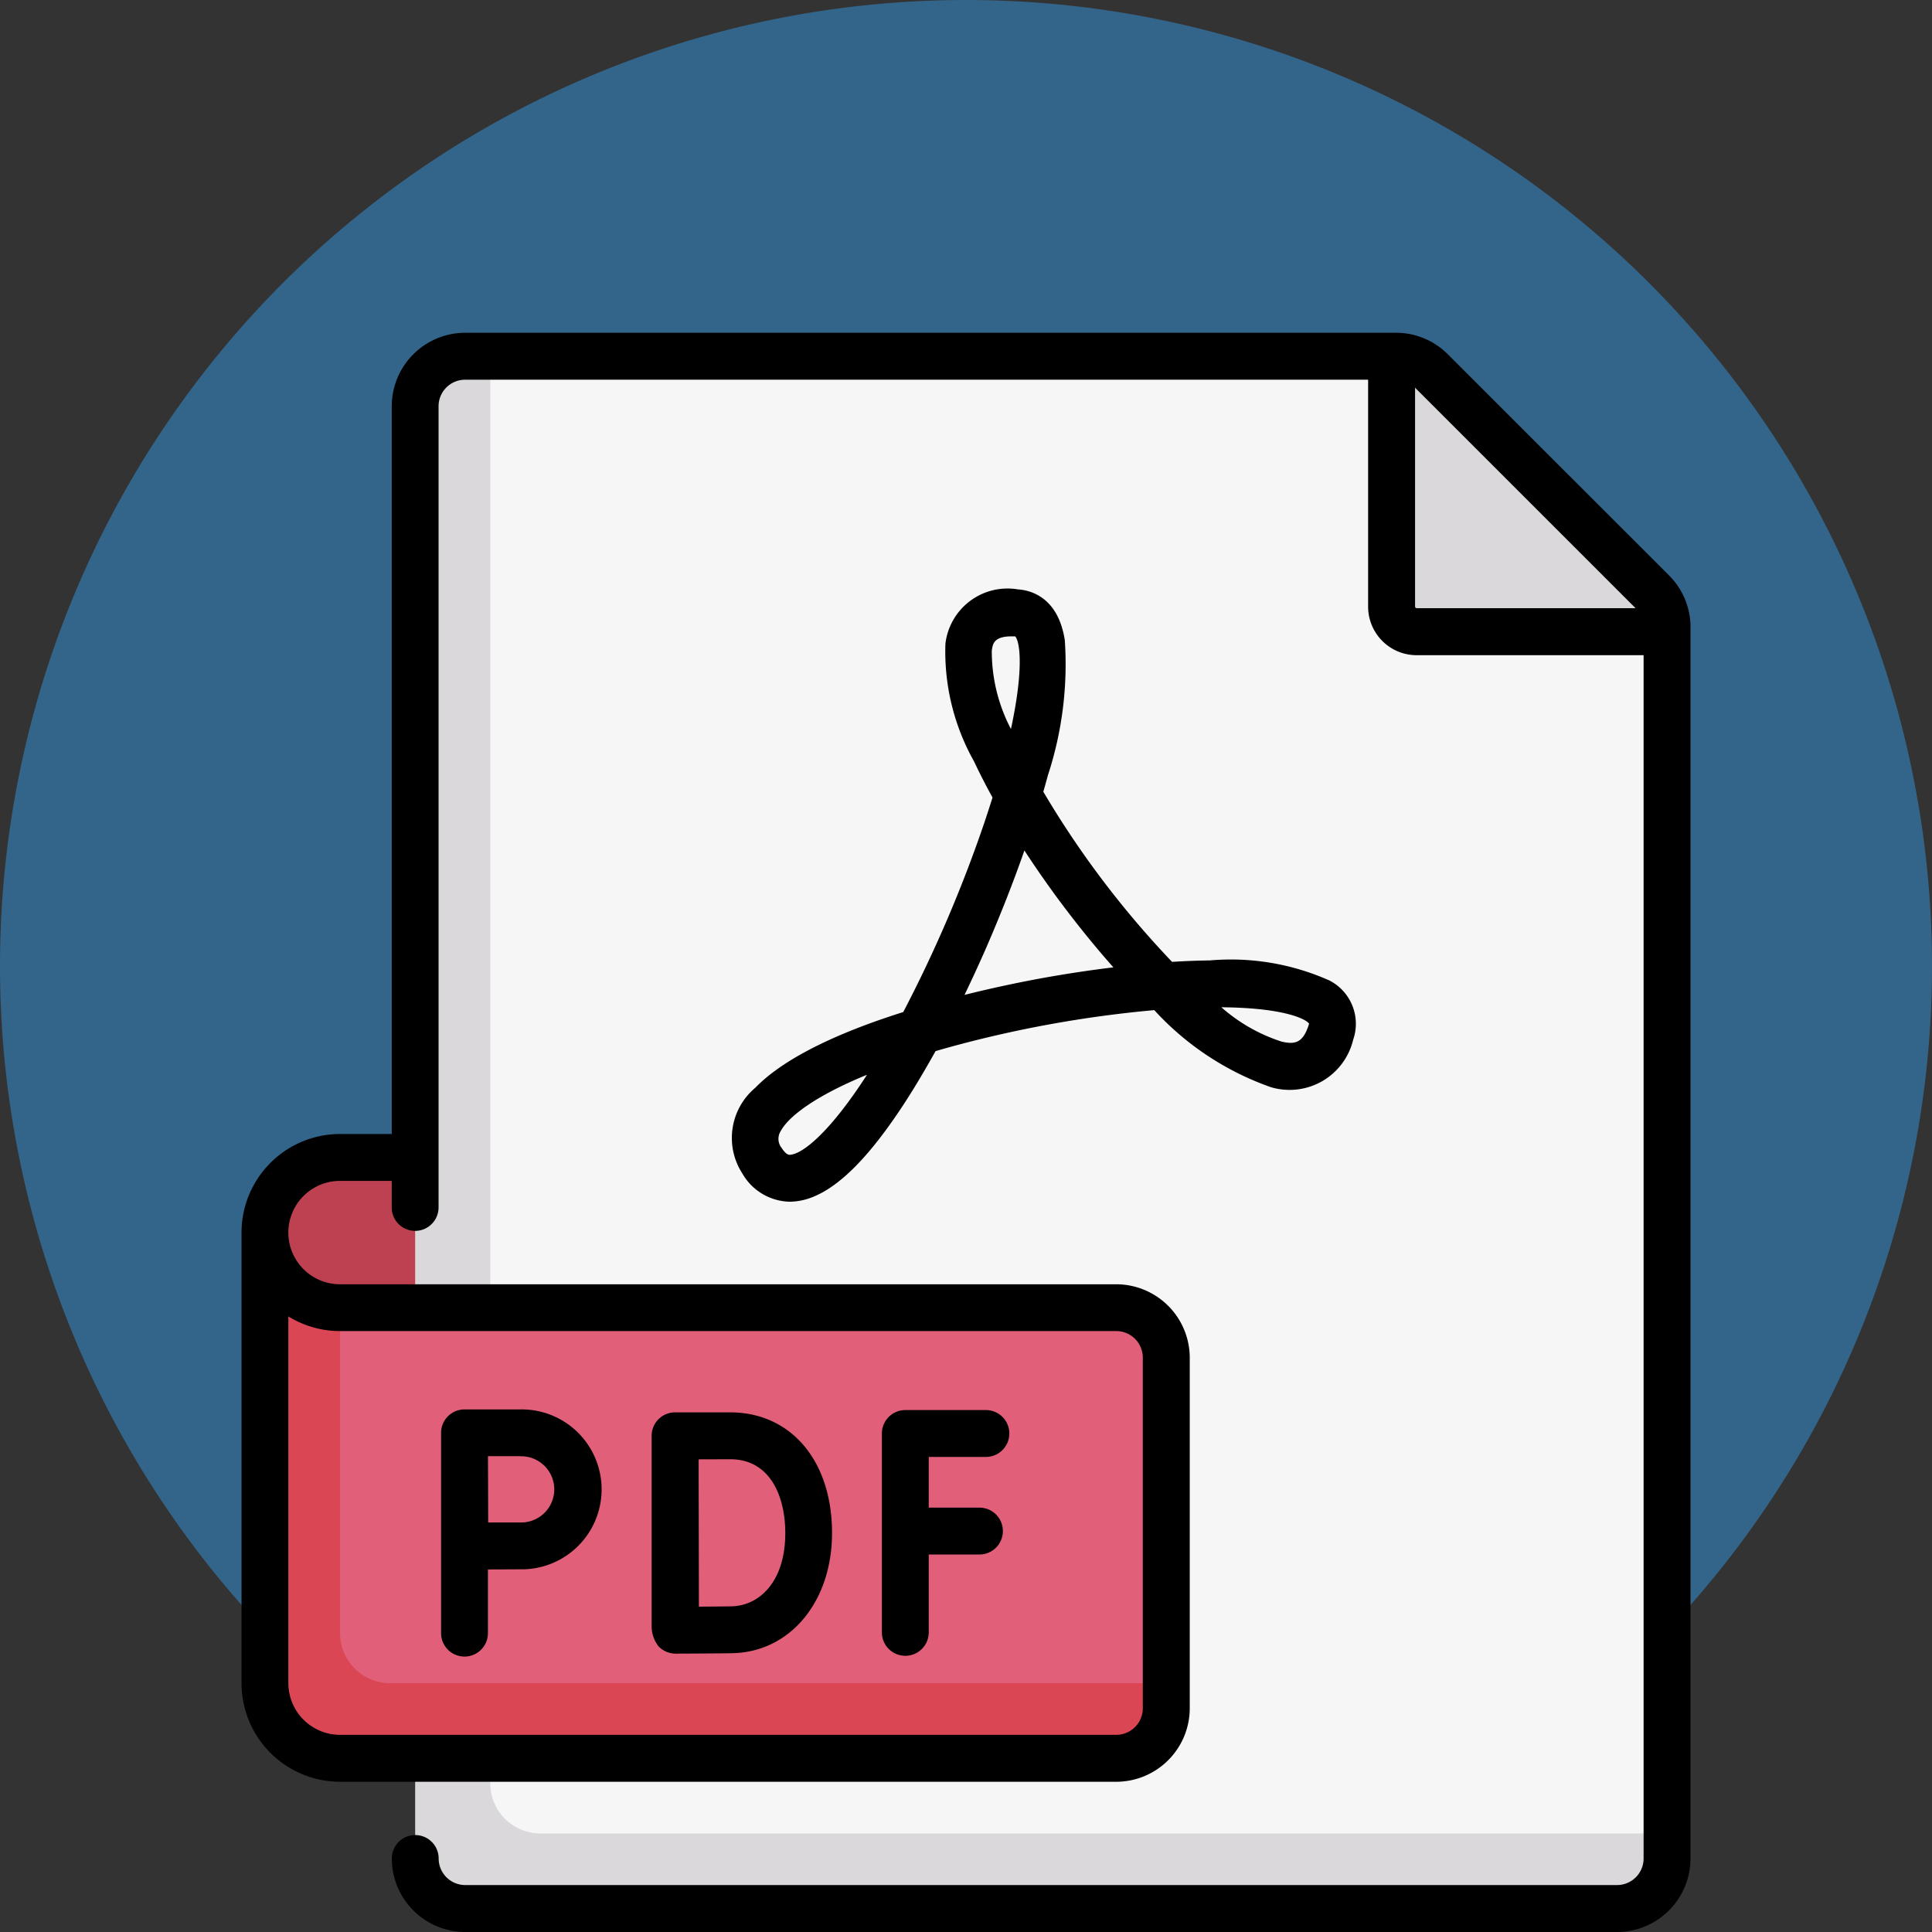 <svg id="Grupo_1042834" data-name="Grupo 1042834" xmlns="http://www.w3.org/2000/svg" width="80" height="80" viewBox="0 0 80 80">
  <rect x="0" y="0" width="80" height="80" fill="#333333" stroke="none"/>
  <path id="Trazado_716195" data-name="Trazado 716195" d="M40,0A40,40,0,1,1,0,40,40,40,0,0,1,40,0Z" fill="#33658a"/>
  <g id="pdf" transform="translate(10 13.779)">
    <g id="Grupo_80235" data-name="Grupo 80235" transform="translate(0.97 0.97)">
      <path id="Trazado_114332" data-name="Trazado 114332" d="M38.806,272.31H36.732a5.184,5.184,0,0,1-5.184-5.184,3.11,3.11,0,0,1,3.11-3.11h4.147Z" transform="translate(-31.548 -230.839)" fill="#bd4150"/>
      <path id="Trazado_114333" data-name="Trazado 114333" d="M130.877,17.261l-9.153-9.153a2.073,2.073,0,0,0-1.466-.607H81.719a2.074,2.074,0,0,0-2.074,2.074V41.969l2.074,29.812h47.692a2.074,2.074,0,0,0,2.074-2.074V18.728a2.073,2.073,0,0,0-.607-1.466Z" transform="translate(-73.424 -7.501)" fill="#f6f6f6"/>
      <path id="Trazado_114334" data-name="Trazado 114334" d="M403.68,18.728a2.074,2.074,0,0,0-.607-1.466l-9.154-9.153a2.073,2.073,0,0,0-1.466-.607h-.178V17.869a1.037,1.037,0,0,0,1.037,1.037H403.68Z" transform="translate(-345.619 -7.501)" fill="#dad8db"/>
      <path id="Trazado_114335" data-name="Trazado 114335" d="M82.756,66.6V7.5H81.72a2.074,2.074,0,0,0-2.074,2.074V69.707a2.074,2.074,0,0,0,2.074,2.074h47.692a2.074,2.074,0,0,0,2.074-2.074V68.67H84.83A2.076,2.076,0,0,1,82.756,66.6Z" transform="translate(-73.425 -7.5)" fill="#dad8db"/>
      <path id="Trazado_114336" data-name="Trazado 114336" d="M66.8,291.175H34.659a3.11,3.11,0,0,1-3.11-3.11v18.662a3.11,3.11,0,0,0,3.11,3.11H66.8a2.074,2.074,0,0,0,2.074-2.074V293.249A2.073,2.073,0,0,0,66.8,291.175Z" transform="translate(-31.549 -251.777)" fill="#e15f78"/>
      <path id="Trazado_114337" data-name="Trazado 114337" d="M34.659,309.837H66.8a2.074,2.074,0,0,0,2.074-2.074v-1.037H36.733a2.076,2.076,0,0,1-2.074-2.074V291.175a3.11,3.11,0,0,1-3.11-3.11v18.662A3.11,3.11,0,0,0,34.659,309.837Z" transform="translate(-31.549 -251.777)" fill="#db4655"/>
    </g>
    <g id="Grupo_80236" data-name="Grupo 80236">
      <path id="Trazado_114338" data-name="Trazado 114338" d="M83.158,10.045,74,.891A3.024,3.024,0,0,0,71.852,0H33.313A3.047,3.047,0,0,0,30.27,3.044V33.177h-2.14a4.085,4.085,0,0,0-4.08,4.08V55.92A4.085,4.085,0,0,0,28.129,60H60.27a3.047,3.047,0,0,0,3.044-3.044V42.442A3.047,3.047,0,0,0,60.27,39.4H28.129a2.14,2.14,0,0,1,0-4.281h2.14v1.1a.97.97,0,0,0,1.94,0V3.044a1.1,1.1,0,0,1,1.1-1.1H70.7v9.4a2.009,2.009,0,0,0,2.007,2.007h9.4V63.177a1.1,1.1,0,0,1-1.1,1.1H33.313a1.1,1.1,0,0,1-1.1-1.1.97.97,0,0,0-1.94,0,3.047,3.047,0,0,0,3.044,3.044H81.005a3.047,3.047,0,0,0,3.044-3.044V12.2A3.023,3.023,0,0,0,83.158,10.045ZM28.129,41.338H60.27a1.1,1.1,0,0,1,1.1,1.1V56.957a1.1,1.1,0,0,1-1.1,1.1H28.129a2.143,2.143,0,0,1-2.14-2.14V40.73A4.054,4.054,0,0,0,28.129,41.338Zm44.515-30V2.275l9.13,9.129H72.711A.067.067,0,0,1,72.644,11.338Z" transform="translate(-24.049 0)"/>
      <path id="Trazado_114339" data-name="Trazado 114339" d="M230.041,355.1a.97.97,0,0,0,.97-.97v-3.225h2.1a.97.97,0,0,0,0-1.94h-2.1v-2.1h2.367a.97.97,0,0,0,0-1.94h-3.337a.97.97,0,0,0-.97.97v8.233A.97.97,0,0,0,230.041,355.1Z" transform="translate(-202.554 -300.316)"/>
      <path id="Trazado_114340" data-name="Trazado 114340" d="M155.7,355.349a.97.97,0,0,0,.683.282h0c.069,0,1.694-.006,2.343-.018,2.4-.042,4.137-2.135,4.137-4.977,0-2.987-1.7-4.995-4.22-4.995h-2.28a.97.97,0,0,0-.97.972v.006h0v7.91a1.364,1.364,0,0,0,.3.819Zm2.947-7.767c1.681,0,2.28,1.578,2.28,3.054,0,2.071-1.12,3.018-2.231,3.037-.309.005-.859.01-1.346.013,0-.952-.01-5.114-.011-6.1Z" transform="translate(-138.41 -300.937)"/>
      <path id="Trazado_114341" data-name="Trazado 114341" d="M88.915,354.926a.97.97,0,0,0,.97-.97v-2.638c.482,0,1.029-.005,1.339-.005a3.311,3.311,0,1,0,0-6.621H88.915a.97.97,0,0,0-.97.97h0v8.294A.97.97,0,0,0,88.915,354.926Zm2.309-8.294a1.371,1.371,0,1,1,0,2.741c-.308,0-.849,0-1.329,0,0-.5-.006-2.228-.008-2.746h1.337Z" transform="translate(-79.681 -300.11)"/>
      <path id="Trazado_114342" data-name="Trazado 114342" d="M188.074,99.666c-2.384.752-4.831,1.794-6.136,3.141a2.708,2.708,0,0,0-.536,3.539,2.315,2.315,0,0,0,1.96,1.175,2.58,2.58,0,0,0,.922-.18c1.14-.436,2.371-1.676,3.763-3.791.45-.683.9-1.442,1.358-2.263q.247-.073.505-.145a48.387,48.387,0,0,1,8.553-1.554,11.865,11.865,0,0,0,4.83,3.191,2.708,2.708,0,0,0,3.406-1.965,2.015,2.015,0,0,0-.981-2.452,10.017,10.017,0,0,0-4.954-.832c-.5.006-1.019.026-1.564.06a38.74,38.74,0,0,1-5.332-7.045q.1-.345.19-.679a14.771,14.771,0,0,0,.7-5.6c-.284-1.811-1.453-2.069-1.943-2.1a2.589,2.589,0,0,0-3,2.249A9.279,9.279,0,0,0,191,89.29c.228.485.484.984.765,1.495q-.157.5-.341,1.049a55.737,55.737,0,0,1-3.354,7.832Zm-4.658,5.91c-.069.009-.186.023-.385-.285a.6.6,0,0,1-.033-.7c.324-.6,1.43-1.451,3.569-2.326-1.493,2.316-2.609,3.241-3.151,3.309Zm21.455-5.431a.348.348,0,0,1-.016.066c-.242.739-.568.809-1.121.68a7.014,7.014,0,0,1-2.492-1.421C203.834,99.49,204.739,99.957,204.871,100.145ZM191.735,84.7c.04-.277.084-.589.822-.589q.07,0,.148,0c.221.269.335,1.467-.177,3.837A6.929,6.929,0,0,1,191.735,84.7Zm1.351,8.278c.426.654.884,1.315,1.369,1.974.7.946,1.483,1.928,2.315,2.865-.963.116-1.955.266-2.949.446-.672.122-1.844.352-3.215.694q.456-.946.9-1.957C192.087,95.662,192.624,94.3,193.086,92.975Z" transform="translate(-160.667 -71.54)"/>
    </g>
  </g>
</svg>
